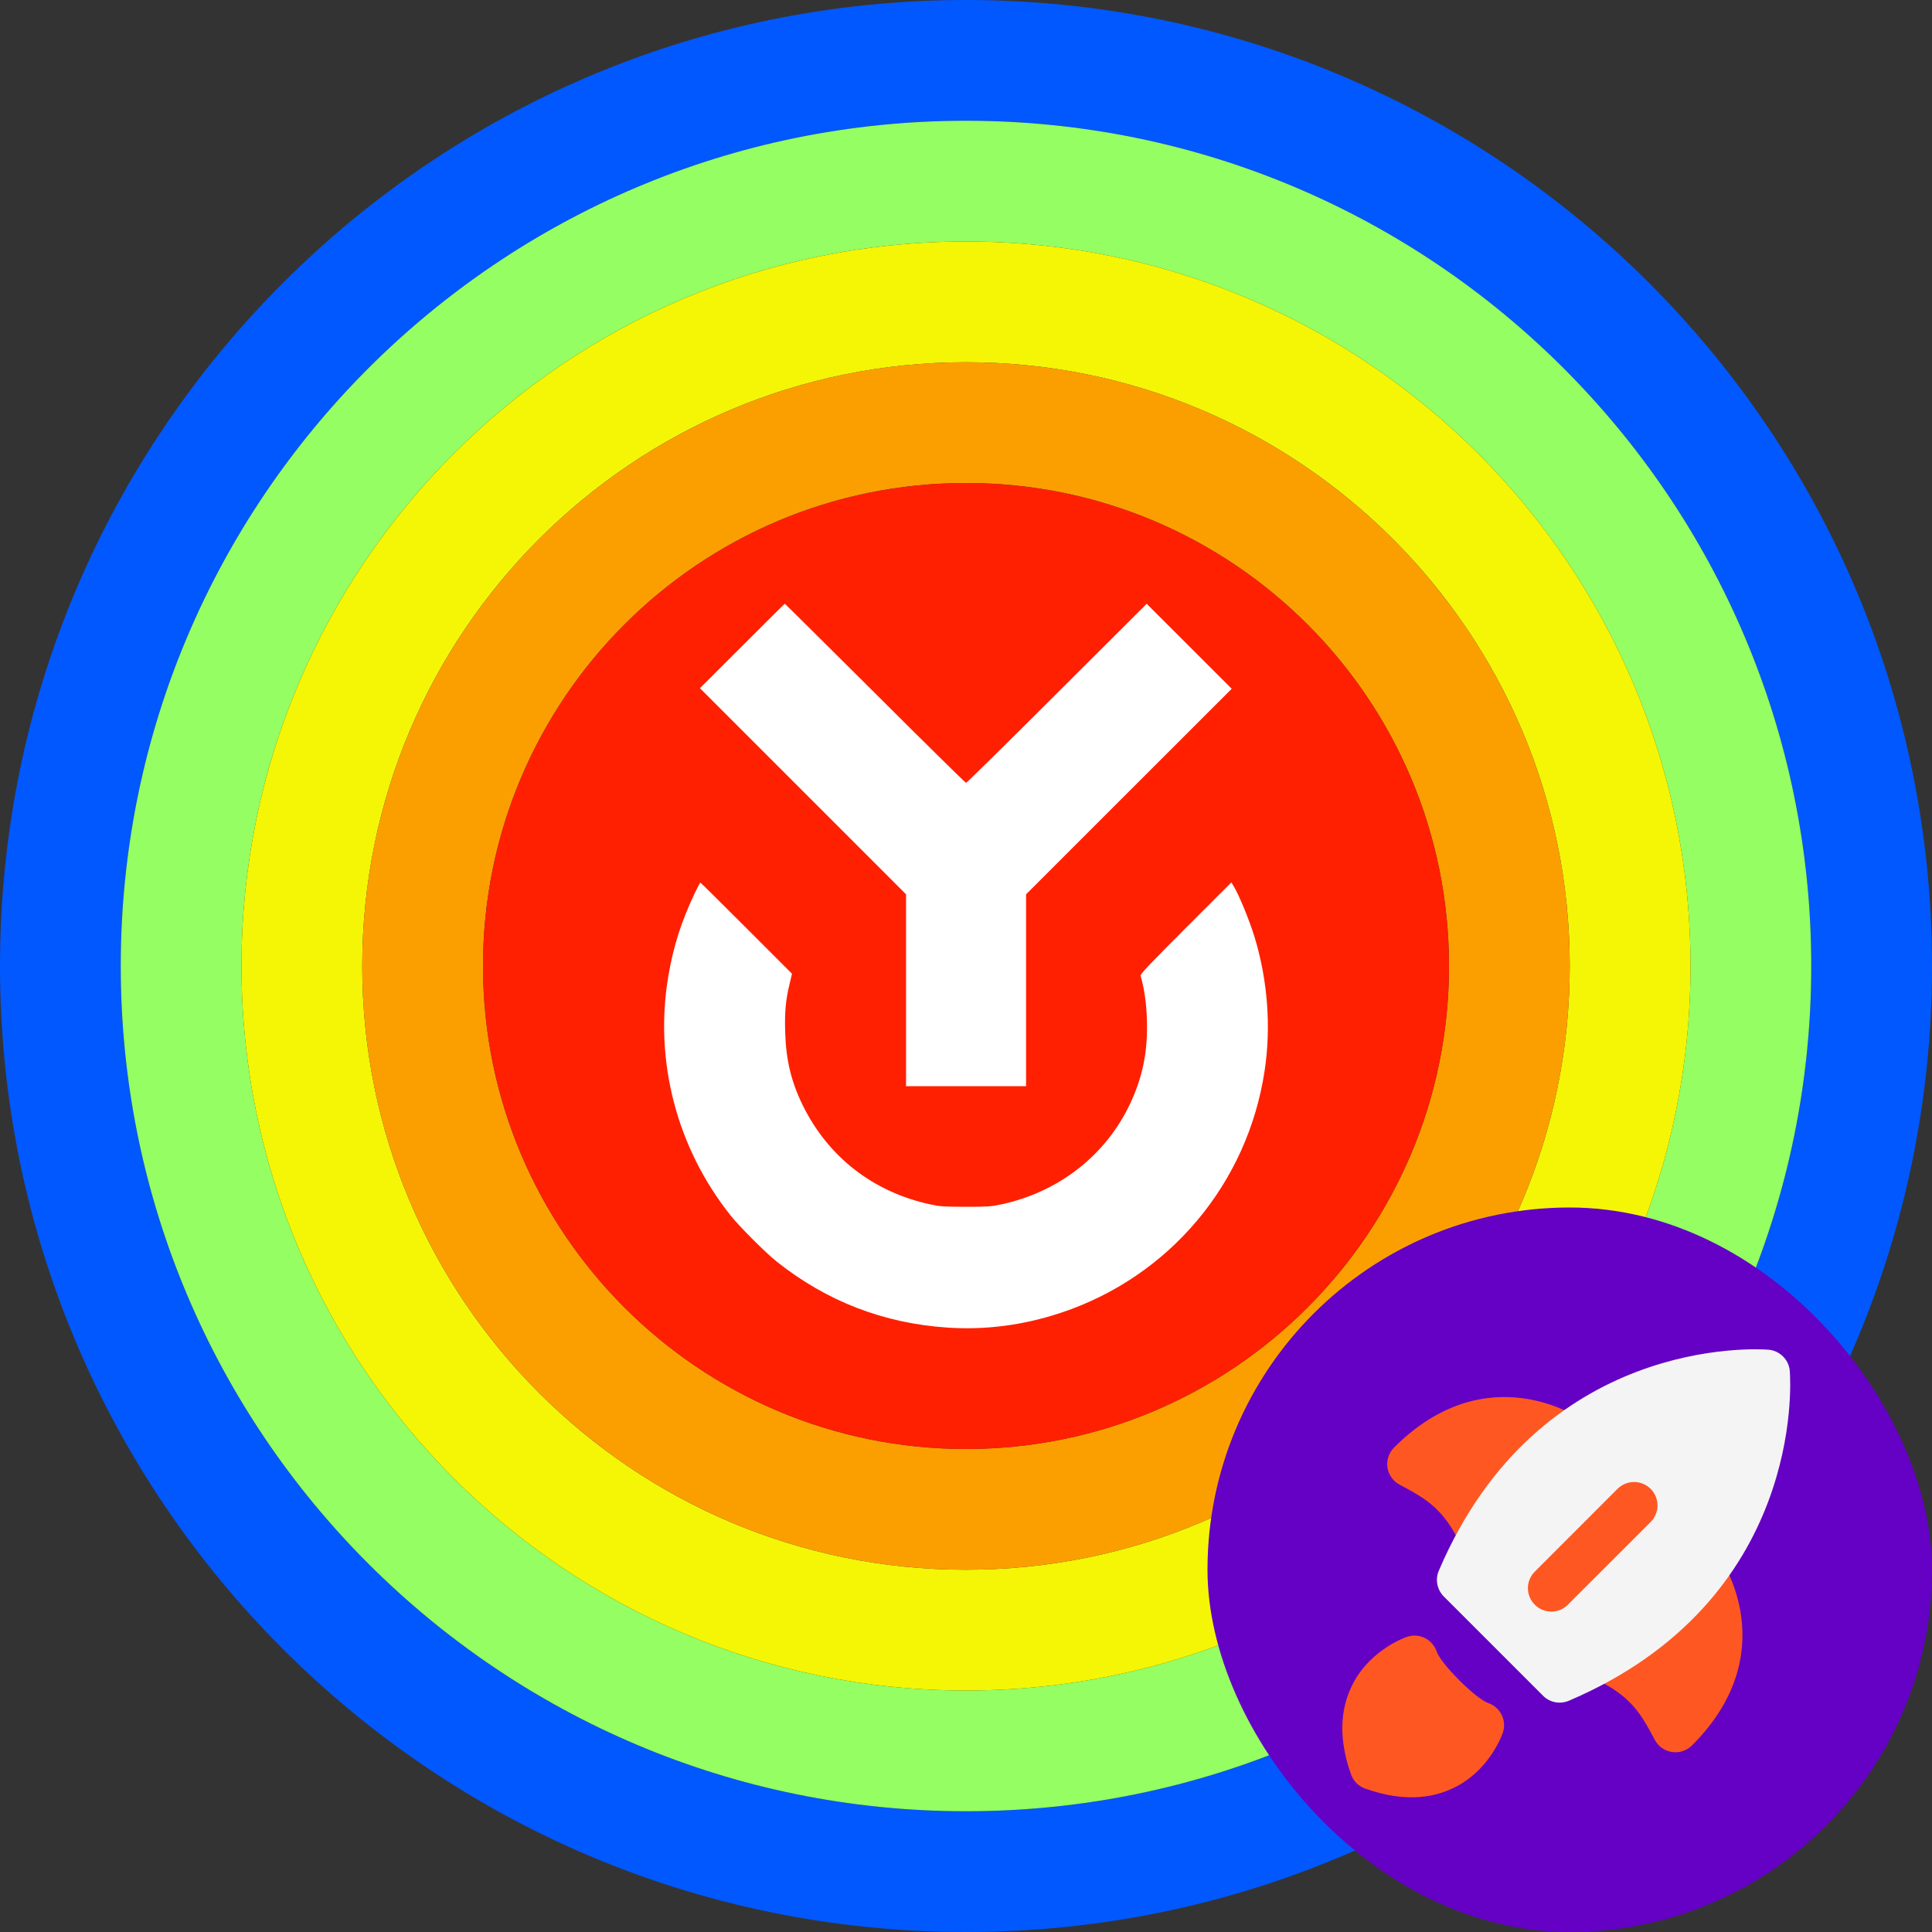 <svg width="32" height="32" viewBox="0 0 32 32" fill="none" xmlns="http://www.w3.org/2000/svg">
<rect x="0" y="0" width="32" height="32" fill="#333333" stroke="none"/>
<path fill-rule="evenodd" clip-rule="evenodd" d="M16 32C24.837 32 32 24.837 32 16C32 7.163 24.837 0 16 0C7.163 0 0 7.163 0 16C0 24.837 7.163 32 16 32ZM16 30C23.732 30 30 23.732 30 16C30 8.268 23.732 2 16 2C8.268 2 2 8.268 2 16C2 23.732 8.268 30 16 30Z" fill="#0158FF"/>
<path fill-rule="evenodd" clip-rule="evenodd" d="M16 30C23.732 30 30 23.732 30 16C30 8.268 23.732 2 16 2C8.268 2 2 8.268 2 16C2 23.732 8.268 30 16 30ZM16 28C22.627 28 28 22.627 28 16C28 9.373 22.627 4 16 4C9.373 4 4 9.373 4 16C4 22.627 9.373 28 16 28Z" fill="#94FE63"/>
<path fill-rule="evenodd" clip-rule="evenodd" d="M16 28C22.627 28 28 22.627 28 16C28 9.373 22.627 4 16 4C9.373 4 4 9.373 4 16C4 22.627 9.373 28 16 28ZM16 26C21.523 26 26 21.523 26 16C26 10.477 21.523 6 16 6C10.477 6 6 10.477 6 16C6 21.523 10.477 26 16 26Z" fill="#F4F605"/>
<path fill-rule="evenodd" clip-rule="evenodd" d="M16 26C21.523 26 26 21.523 26 16C26 10.477 21.523 6 16 6C10.477 6 6 10.477 6 16C6 21.523 10.477 26 16 26ZM16 24C20.418 24 24 20.418 24 16C24 11.582 20.418 8 16 8C11.582 8 8 11.582 8 16C8 20.418 11.582 24 16 24Z" fill="#FB9F01"/>
<path d="M24 16C24 20.418 20.418 24 16 24C11.582 24 8 20.418 8 16C8 11.582 11.582 8 16 8C20.418 8 24 11.582 24 16Z" fill="#FF2001"/>
<path fill-rule="evenodd" clip-rule="evenodd" d="M12.293 10.7L11.593 11.399L13.3 13.106L15.007 14.813V16.402V17.991H16.001H16.995V16.402V14.813L18.698 13.11L20.401 11.408L19.697 10.704L18.993 10.001L17.506 11.484C16.689 12.3 16.011 12.967 16.001 12.967C15.992 12.967 15.313 12.3 14.495 11.483C13.676 10.668 13.003 10 12.999 10C12.995 10 12.677 10.315 12.293 10.7ZM11.504 14.8C11.282 15.271 11.153 15.675 11.07 16.166C10.832 17.567 11.207 19.01 12.101 20.132C12.248 20.317 12.682 20.751 12.866 20.897C13.693 21.554 14.635 21.918 15.692 21.989C16.324 22.032 16.956 21.949 17.577 21.742C19.372 21.144 20.667 19.602 20.947 17.729C21.055 17.008 20.997 16.237 20.781 15.526C20.695 15.243 20.521 14.82 20.43 14.672L20.395 14.616L19.639 15.372C19.029 15.982 18.884 16.135 18.892 16.162C18.954 16.38 18.987 16.608 18.996 16.878C19.014 17.403 18.93 17.826 18.724 18.269C18.323 19.13 17.54 19.744 16.582 19.949C16.416 19.985 16.355 19.988 15.993 19.988C15.637 19.988 15.567 19.983 15.411 19.949C14.462 19.744 13.716 19.163 13.294 18.303C13.104 17.914 13.018 17.554 13.005 17.093C12.995 16.76 13.014 16.559 13.078 16.297L13.118 16.128L12.364 15.374C11.95 14.959 11.606 14.619 11.6 14.619C11.595 14.619 11.551 14.701 11.504 14.8Z" fill="white"/>
<g clip-path="url(#clip0_1275_328951)">
<rect x="20" y="20" width="12" height="12" rx="6" fill="#6401C4"/>
<path fill-rule="evenodd" clip-rule="evenodd" d="M22.467 29.533L22.47 29.536C22.51 29.575 22.557 29.605 22.613 29.625C23.313 29.874 23.811 29.765 24.16 29.57C24.707 29.262 24.892 28.698 24.892 28.698C24.96 28.495 24.851 28.276 24.648 28.207C24.445 28.139 23.864 27.558 23.796 27.355C23.727 27.152 23.508 27.042 23.305 27.111C23.305 27.111 22.741 27.296 22.433 27.843C22.238 28.192 22.128 28.69 22.377 29.39C22.398 29.446 22.428 29.493 22.467 29.533Z" fill="#FF5722"/>
<path fill-rule="evenodd" clip-rule="evenodd" d="M27.97 25.732C27.792 25.851 26.305 27.089 26.214 27.283C26.122 27.476 26.205 27.707 26.398 27.799C27.015 28.091 27.172 28.374 27.409 28.818C27.466 28.926 27.572 29.001 27.694 29.019C27.815 29.037 27.938 28.996 28.025 28.91C29.563 27.372 28.507 25.838 28.507 25.838C28.388 25.661 28.147 25.613 27.97 25.732Z" fill="#FF5722"/>
<path fill-rule="evenodd" clip-rule="evenodd" d="M26.162 23.493C26.162 23.493 24.628 22.437 23.091 23.975C23.004 24.062 22.963 24.185 22.981 24.306C22.999 24.428 23.074 24.533 23.182 24.591C23.626 24.828 23.909 24.984 24.201 25.602C24.293 25.795 24.524 25.878 24.717 25.786C24.911 25.695 26.149 24.208 26.268 24.03C26.387 23.853 26.339 23.611 26.162 23.493Z" fill="#FF5722"/>
<path fill-rule="evenodd" clip-rule="evenodd" d="M29.534 22.469L29.532 22.466C29.489 22.424 29.435 22.39 29.374 22.371L29.368 22.369C29.34 22.361 29.312 22.356 29.284 22.355C29.09 22.34 25.496 22.127 23.834 26.009C23.828 26.023 23.822 26.038 23.817 26.052C23.798 26.116 23.794 26.18 23.807 26.242C23.819 26.303 23.845 26.362 23.887 26.413C23.897 26.425 23.907 26.437 23.919 26.448L25.558 28.087C25.67 28.2 25.838 28.231 25.985 28.17C29.874 26.509 29.66 22.91 29.645 22.717C29.644 22.688 29.639 22.66 29.631 22.632L29.629 22.626C29.61 22.565 29.577 22.511 29.534 22.469Z" fill="#F4F4F4"/>
<path fill-rule="evenodd" clip-rule="evenodd" d="M26.791 24.66L25.421 26.031C25.269 26.182 25.269 26.428 25.421 26.579C25.572 26.731 25.818 26.731 25.969 26.579L27.34 25.209C27.491 25.057 27.491 24.812 27.34 24.66C27.188 24.509 26.943 24.509 26.791 24.66Z" fill="#FF5722"/>
</g>
<defs>
<clipPath id="clip0_1275_328951">
<rect x="20" y="20" width="12" height="12" rx="6" fill="white"/>
</clipPath>
</defs>
</svg>
